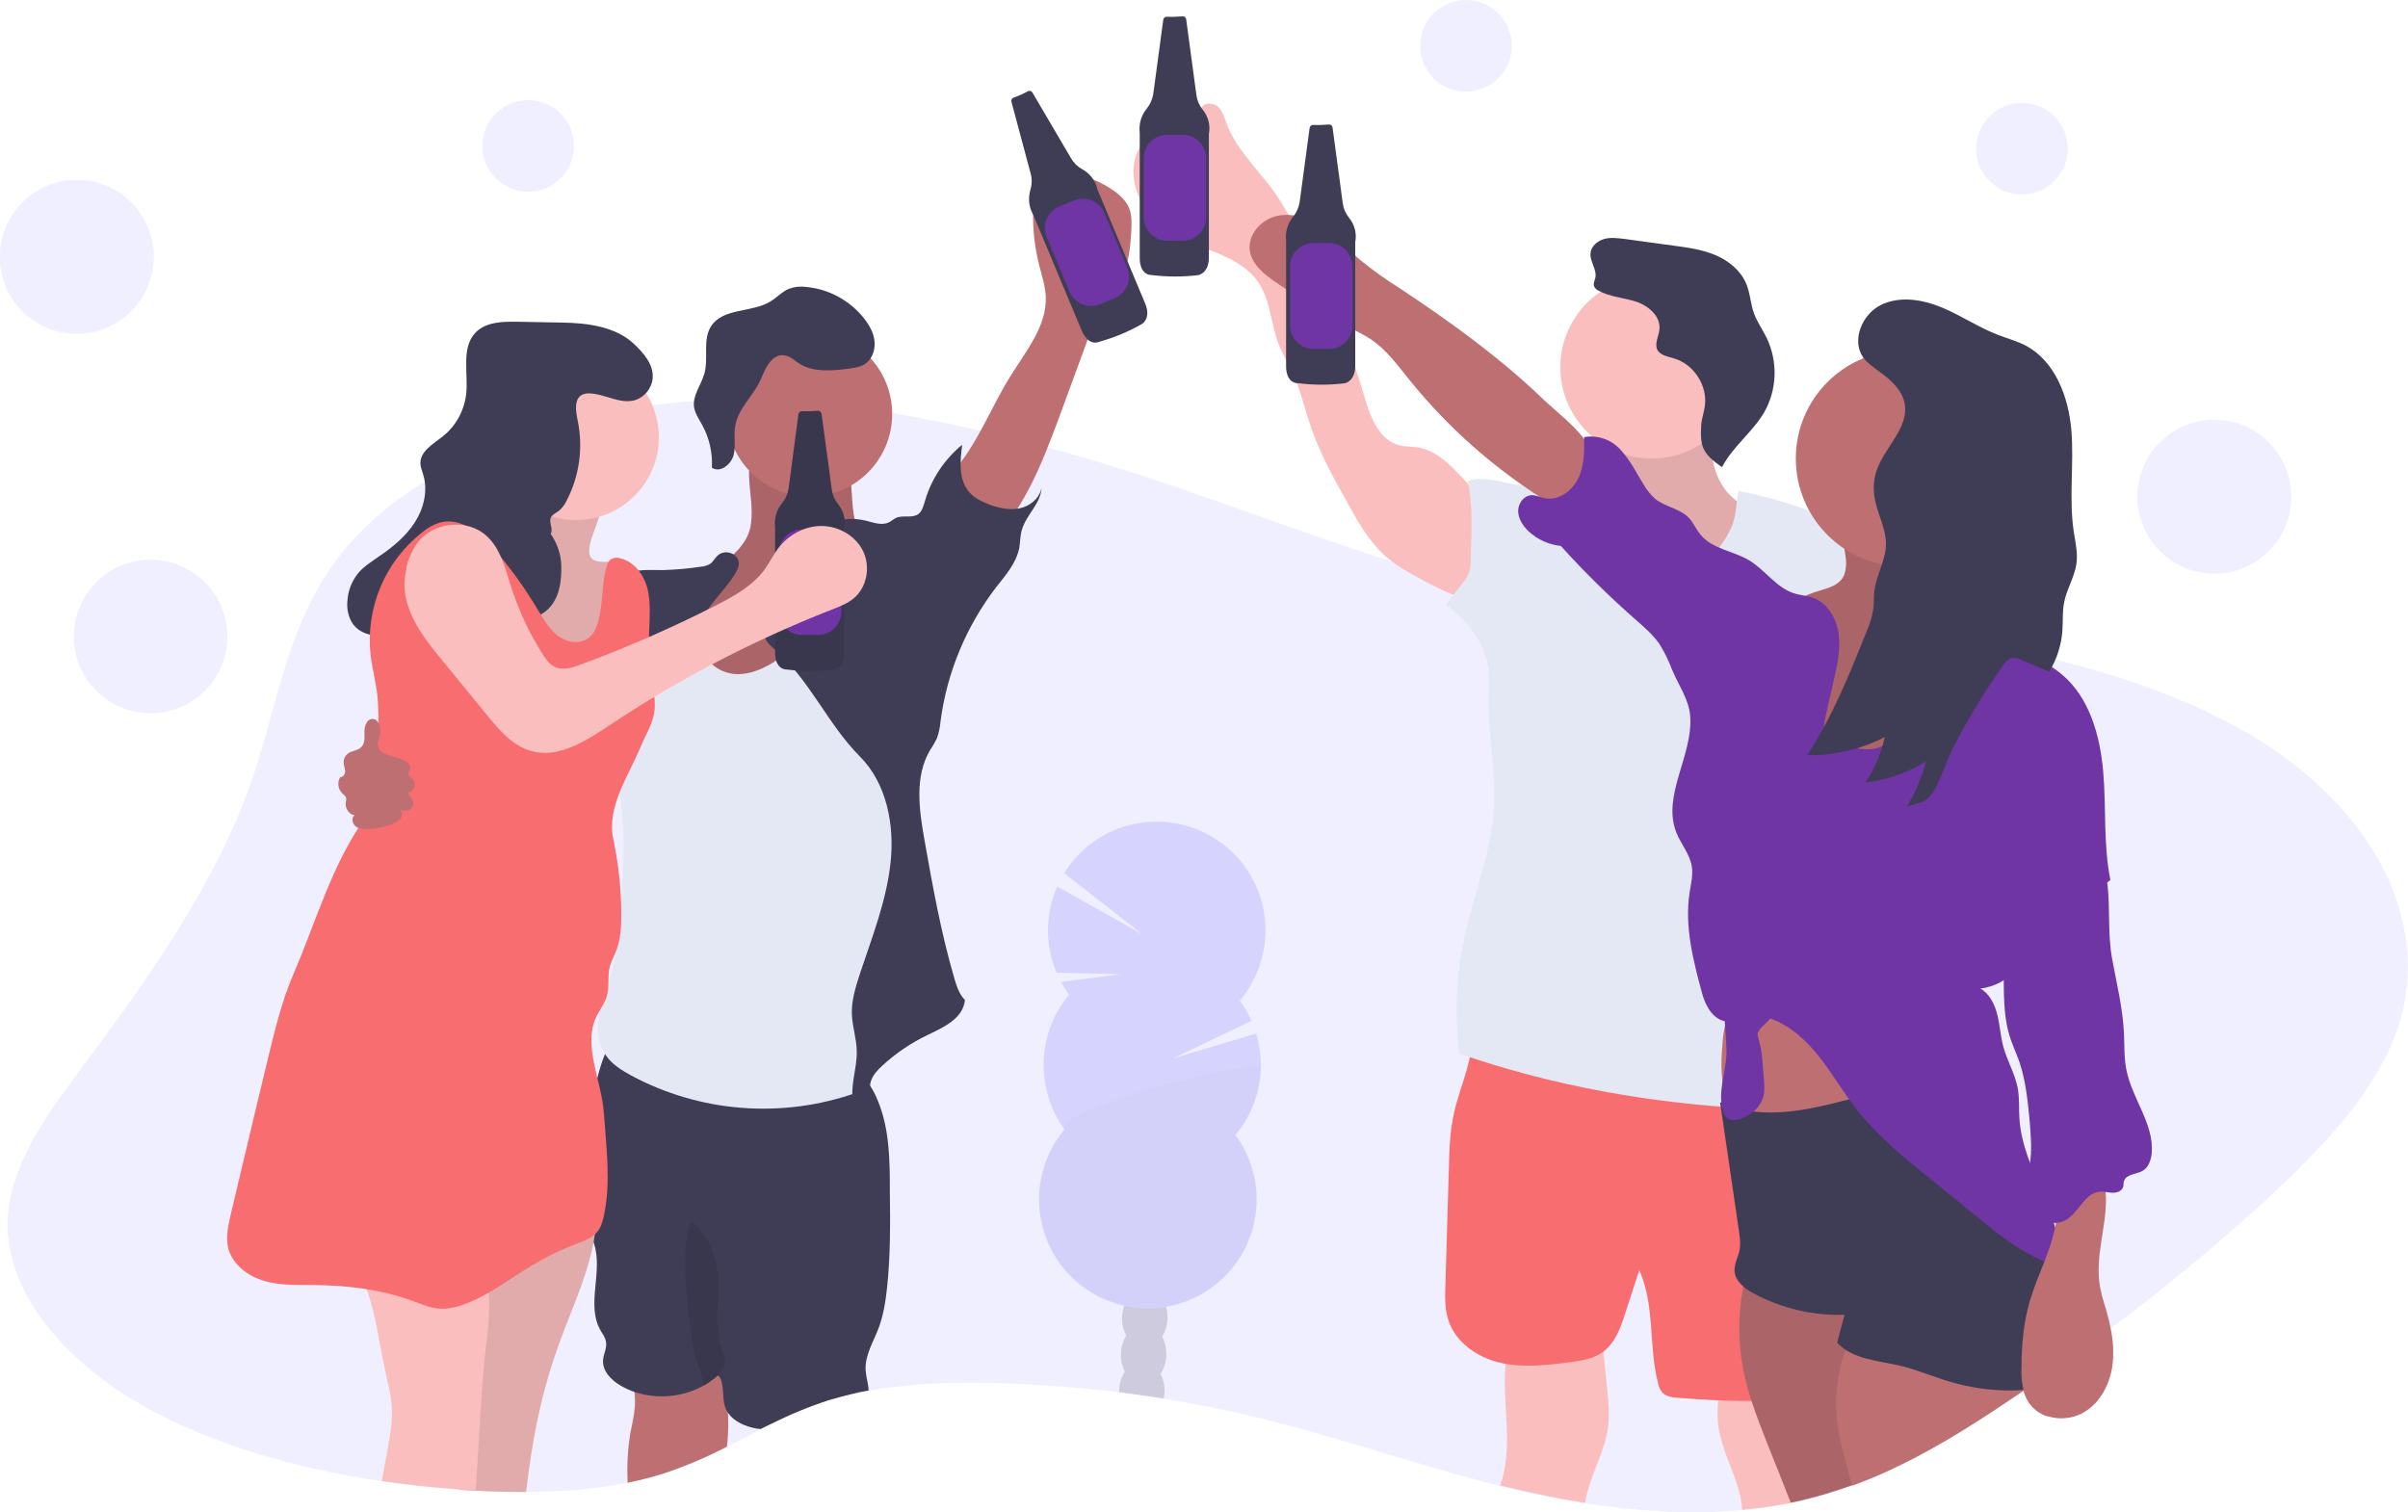 <?xml version="1.0" encoding="utf-8"?>
<!-- Generator: Adobe Illustrator 25.0.0, SVG Export Plug-In . SVG Version: 6.00 Build 0)  -->
<svg version="1.1" id="b20fa69d-126b-479c-8485-104b5d95d423"
	 xmlns="http://www.w3.org/2000/svg" xmlns:xlink="http://www.w3.org/1999/xlink" x="0px" y="0px" viewBox="0 0 1135.2 712.9"
	 style="enable-background:new 0 0 1135.2 712.9;" xml:space="preserve">
<style type="text/css">
	.st0{opacity:0.1;fill:#6C63FF;enable-background:new    ;}
	.st1{fill:#BE6F72;}
	.st2{opacity:0.1;enable-background:new    ;}
	.st3{fill:#3F3D56;}
	.st4{fill:#FBBEBE;}
	.st5{fill:#E3E8F4;}
	.st6{fill:#F86D70;}
	.st7{fill:#6F35A5;}
	.st8{opacity:0.2;}
	.st9{fill:#6C63FF;}
</style>
<path class="st0" d="M1128,491.1c-11.4,27.4-35.2,52.1-60.8,75.6c-22.5,20.6-46.5,40.5-72.2,59.7c-7.1,5.3-14.3,10.6-21.6,15.8
	l-5.1,3.6c-4.5,3.2-9.1,6.4-13.8,9.5l-0.6,0.4c-4.5,3.1-9.1,6.1-13.7,9.2c-15.1,9.9-31,19.7-48.6,27.9c-6,2.8-12.2,5.4-18.6,7.7
	c-3.5,1.3-7,2.4-10.6,3.5c-5.9,1.8-12,3.4-18.3,4.7c-1.1,0.2-2.1,0.4-3.2,0.6c-6.5,1.2-13.1,2.1-19.7,2.7c-24.4,2.2-49.5,0.6-74-3.2
	c-12.2-1.9-24.2-4.4-35.8-7.2c-1.4-0.3-2.8-0.7-4.3-1c-39.6-9.9-76.7-23.3-116.6-32.8c-13.7-3.3-27.7-6-42-8.3c-7-1.1-14-2.1-21-3
	c-16.6-2.1-33.3-3.4-50.2-4.1c-22.7-1-46.2-0.6-67.8,3.4c-2.9,0.5-5.7,1.1-8.5,1.8c-3.6,0.8-7.1,1.8-10.5,2.8
	c-9.2,3-18.2,6.7-26.9,11.1c-1.7,0.8-3.4,1.7-5.1,2.5l0,0c-5.3,2.7-10.5,5.5-15.8,8.1c-9.6,5-19.5,9.2-29.7,12.6
	c-5.6,1.8-11.3,3.2-17.1,4.4c-15.3,3.1-31.5,4.3-47.8,4.3c-7.9,0-15.8-0.2-23.5-0.6h-0.2c-2.7-0.1-5.3-0.3-8-0.5
	c-12.2-0.8-24.3-2.1-36.2-3.9c-40.9-6-79.7-17.3-110.9-34.6c-42.4-23.5-69.3-58.5-65.3-93.5c2.9-25.2,20.9-48.6,38-71.5
	c31.8-42.7,61.6-86.3,77.2-132.3c12.7-37.3,16.5-76.8,45.8-110.4c9.4-10.7,21.4-20.5,35.3-29.1c10.4-6.4,21.4-11.9,32.7-16.5
	c12.8-5.2,26-9.5,39.4-12.9c11.6-2.9,23.4-5.1,35.3-6.6c6.5-0.8,13-1.5,19.6-1.9c5.1-0.4,10.2-0.6,15.3-0.7h0.8
	c3.1-0.1,6.3-0.1,9.4,0c22.8,0.4,45.5,2.5,68,6.4c14.1,2.4,28,5.2,41.7,8.4c8.1,1.9,16.2,3.9,24.2,5.9c2.4,0.6,4.9,1.3,7.3,1.9
	c56.9,15.2,107,36.3,161.8,53.6c0.3,0.1,0.5,0.2,0.8,0.2l0,0c11.3,3.5,22.7,6.3,34.2,8.6c8.5,1.7,17.2,3.2,26,4.5
	c13.5,2,27.3,3.6,41.2,4.9l3.1,0.3c20.4,2,41,3.5,61,5.2c7.1,0.6,14.1,1.3,21.1,2c4.4,0.4,8.8,0.9,13.1,1.4c3.1,0.4,6.2,0.7,9.3,1.1
	s6.4,0.8,9.6,1.2c2.1,0.3,4.2,0.5,6.2,0.8c12.6,1.7,25.2,3.5,37.6,5.7c7.6,1.3,15.1,2.7,22.5,4.2c5.4,1.1,10.7,2.2,16,3.5
	c3.9,0.9,7.8,1.8,11.7,2.8c31.3,7.9,60.6,18.2,85.9,32.1C1120.5,379.3,1149.8,438.7,1128,491.1z"/>
<circle class="st0" cx="249" cy="68.8" r="21.6"/>
<circle class="st0" cx="691.1" cy="21.6" r="21.6"/>
<circle class="st0" cx="953.2" cy="70.1" r="21.6"/>
<circle class="st0" cx="36.2" cy="121.1" r="36.3"/>
<circle class="st0" cx="71" cy="300.1" r="36.2"/>
<circle class="st0" cx="1043.9" cy="234.2" r="36.3"/>
<path class="st1" d="M354.3,239.4c0.2,3,0,6.1-0.5,9.1c-2,9.3-10.5,15.7-18.7,20.5s-17.2,9.4-22.1,17.6c-5.9,9.9-4,23.1,2.9,32.4
	s17.8,14.7,29,17c20.5,4.2,43-1.7,58.3-15.9s23.1-36.4,19.3-57c-8.3,1.2-15.8-6.2-18.5-14.2s-2.1-16.6-3.2-25
	c-0.1-1.4-0.5-2.8-1.2-4c-1.2-1.6-3.2-2.3-5.2-2.8c-9.6-2.6-25.9-8.5-35.8-6.2C349.8,212.9,354.2,231.8,354.3,239.4z"/>
<path class="st2" d="M354.3,239.4c0.2,3,0,6.1-0.5,9.1c-2,9.3-10.5,15.7-18.7,20.5s-17.2,9.4-22.1,17.6c-5.9,9.9-4,23.1,2.9,32.4
	s17.8,14.7,29,17c20.5,4.2,43-1.7,58.3-15.9s23.1-36.4,19.3-57c-8.3,1.2-15.8-6.2-18.5-14.2s-2.1-16.6-3.2-25
	c-0.1-1.4-0.5-2.8-1.2-4c-1.2-1.6-3.2-2.3-5.2-2.8c-9.6-2.6-25.9-8.5-35.8-6.2C349.8,212.9,354.2,231.8,354.3,239.4z"/>
<path class="st1" d="M342.7,682.1c-9.6,5-19.5,9.2-29.7,12.6c-5.6,1.8-11.3,3.2-17.1,4.4c-0.4-7.7,0-15.4,1.2-23
	c0.8-4.4,1.9-8.7,2.2-13.1c0.4-6.4-0.9-12.8-4-18.4c11.1-1.5,21.7-4,32.9-3.3l0.7,0c1.3,0,2.6,0.3,3.9,0.7c1.7,0.8,3.2,2.1,4.2,3.7
	c0.6,0.8,1.1,1.6,1.6,2.5c3.2,5.5,4.4,11.8,4.6,18.2C343.5,671.6,343.3,676.9,342.7,682.1z"/>
<path class="st1" d="M401,657.4c-3.6,0.8-7.1,1.8-10.5,2.8c-9.2,3-18.2,6.7-26.9,11.1c-0.6-2.7-0.8-5.5-0.8-8.3
	c10.3-7.1,23.1-9.7,35.3-7.3c0.8,0.1,1.6,0.4,2.2,0.9C400.6,656.9,400.8,657.2,401,657.4z"/>
<path class="st3" d="M418.2,607c-0.7,6.5-1.7,13.1-4,19.2c-2.5,6.6-6.6,13-6.1,20c0.2,3.1,1.3,6.4,1.4,9.4c-2.9,0.5-5.7,1.1-8.5,1.8
	c-3.6,0.8-7.1,1.8-10.5,2.8c-9.2,3-18.2,6.7-26.9,11.1c-1.7,0.8-3.4,1.7-5.1,2.5l0,0c-0.7-0.1-1.4-0.2-2.1-0.3
	c-5-0.9-10.3-3.2-13.1-7.2c-0.6-0.9-1.2-1.9-1.5-3c-1.6-4.9,0.1-10.9-3.3-14.8l-0.2,0.1l-0.1,0.1c-1.9,1.7-3.9,3.2-6.1,4.4l0,0
	c-10.1,5.7-22,6.8-33,3.2c-2.1-0.7-4.2-1.7-6.2-2.8c-4.6-2.6-9-7-8.6-12.2c0.2-2.9,1.9-5.7,1.4-8.6c-0.3-2.1-1.7-3.8-2.7-5.6
	c-6.7-12,1.3-27.4-2.9-40.5c-0.1-0.3-0.2-0.6-0.3-0.9c-0.3-0.8-0.7-1.7-1-2.5c-0.9-1.9-1.8-3.8-2.6-5.8c-0.6-1.6-1.1-3.3-1.5-5.1
	c-0.9-5-1.3-10.1-1-15.2c0-13.4,2.4-27.2,5.8-40.1c0.6-2.3,1.3-5.5,2.2-9.1l0,0c0.9-3.7,2.1-7.4,3.5-10.9c2-4.6,4.7-8.3,8.4-9.1
	c5.6-1.3,14.2,1.5,19.8,2.1l22.5,2.7l44.9,5.4c7.8,0.9,15.9,2,22.3,6.4c0.4,0.3,0.8,0.6,1.2,0.9c1.7,1.3,3.2,2.9,4.5,4.6
	c0.5,0.6,0.9,1.2,1.3,1.8c1.5,2.2,2.7,4.6,3.7,7.1c5.6,13.4,5.7,28.3,5.7,42.8C419.7,576.8,419.8,592,418.2,607z"/>
<path class="st2" d="M332.1,653.3c-1.4-5.2-4.2-12.7-4.6-14.8c-1.4-6.9-2.4-13.8-3.1-20.8c-1.1-12.5-3.1-30,1.3-41.8
	c4.1,2.2,7.8,8.4,9.7,12.7c6.9,15.4-0.9,34.3,5.6,49.9c0.5,0.9,0.8,2,0.9,3c-0.1,1.3-0.6,2.6-1.4,3.7l-2.2,3.6L332.1,653.3z"/>
<path class="st1" d="M476.2,177.6c7.4-12,17.4-23.8,16.8-37.8c-0.2-5-1.9-9.9-3.1-14.8c-3.6-14.2-3.8-29-0.7-43.3
	c12.4-2,25,0.8,35.4,7.9c3.3,2.3,6.4,5.1,7.8,8.8c1.3,3.4,1.1,7.2,0.9,10.9c-0.5,8.4-1.3,17.4-6.5,24c-1.6,2.1-3.6,3.8-5.2,5.9
	c-2.3,3-3.6,6.7-4.9,10.2l-17,46.3c-8.6,23.3-17.9,47.7-36.8,63.8c-0.5,0.4-14-18.8-15.1-20.8c-4.5-7.9-2.5-11.2,2.9-17.9
	C461.5,207.7,467.3,191.9,476.2,177.6z"/>
<path class="st4" d="M281.3,571.8c-0.1,3.5-0.3,6.9-0.9,10.3c-0.2,1.3-0.4,2.5-0.6,3.8c-3.4,17.8-11.9,34.7-17.8,52.1
	c-7.8,22.9-11.3,42.8-14,65.5c-7.9,0-15.8-0.2-23.5-0.6h-0.2c-2.7-0.1-5.3-0.3-8-0.5c2.4-21.2-2-43.4,2.3-64.7
	c1.7-8.5,4.7-16.8,6.5-25.3c0.6-2.5,1-5,1.2-7.6c0.2-2.4,0.4-4.9,1.5-7.1c0.1-0.2,0.2-0.4,0.3-0.6c1-1.5,2.1-2.9,3.5-4
	c12.2-10.7,27.1-17.8,43.1-20.5C276.9,572.2,279.1,571.9,281.3,571.8z"/>
<path class="st2" d="M281.3,571.8c-0.1,3.5-0.3,6.9-0.9,10.3c-0.2,1.3-0.4,2.5-0.6,3.8c-3.4,17.8-11.9,34.7-17.8,52.1
	c-7.8,22.9-11.3,42.8-14,65.5c-7.9,0-15.8-0.2-23.5-0.6h-0.2c-2.7-0.1-5.3-0.3-8-0.5c2.4-21.2-2-43.4,2.3-64.7
	c1.7-8.5,4.7-16.8,6.5-25.3c0.6-2.5,1-5,1.2-7.6c0.2-2.4,0.4-4.9,1.5-7.1c0.1-0.2,0.2-0.4,0.3-0.6c1-1.5,2.1-2.9,3.5-4
	c12.2-10.7,27.1-17.8,43.1-20.5C276.9,572.2,279.1,571.9,281.3,571.8z"/>
<path class="st4" d="M230.6,617.3c-0.2,5.6-0.6,11.1-1.4,16.6c-2.7,22.5-3.2,46-5,68.8c-2.7-0.1-5.3-0.3-8-0.5
	c-12.2-0.8-24.3-2.1-36.2-3.9c0.9-5.1,1.8-10.3,2.8-15.4c1.1-6.3,2.3-12.7,1.9-19.1c-0.3-6-1.9-11.9-3.2-17.9
	c-2.8-12.7-4.3-26.4-8.8-38.4c-2.4-6.7-6.1-12.9-11.1-18c18.7-7.4,36.8-7.8,56.9-7c1.4-0.1,2.8,0.3,4.1,1c1,0.8,1.7,1.9,2.1,3.1
	c3,7.3,4.9,15,5.6,22.8C230.6,612.2,230.7,614.8,230.6,617.3z"/>
<circle class="st1" cx="381.6" cy="195.2" r="39"/>
<path class="st5" d="M389.7,286.3c5-8.5,9.4-19.2,19-21.5c5.4-1.4,11.1,0.5,16.4,2.3c1.5,0.4,2.9,1.2,4,2.3c0.8,1.2,1.2,2.7,1.2,4.1
	c1.7,17.6,1.6,35.4-0.2,53c-1.3,12.5-3.4,24.9-3.8,37.4c-0.5,17.4,2.3,34.7,1.4,52.1c-0.7,13.1-3.6,26.1-6.5,38.9l-12,53.8
	c-0.2,1.7-0.9,3.2-1.9,4.5c-1,0.9-2.2,1.6-3.5,2c-35.1,12.4-73.9,9.4-106.6-8.3c-4.3-2.4-8.7-5.1-11.5-9.2c-4-5.8-4.4-13.4-3.1-20.3
	s4.1-13.4,6-20.2c2.9-10.5,3.6-21.5,4.3-32.3c0.9-14.3,1.8-28.7,0.2-43c-1-9.8-3.2-19.5-4.9-29.3c-2.4-14.7-3.8-29.5-4.2-44.4
	c-0.2-8.9,0.2-18.8,6.3-25.2c3-3.1,7-5,11.1-6.5c6.8-2.5,14.5-4,21.4-1.7c6.9,2.3,12.5,9.5,10.8,16.6c-0.8,3.3-2.9,6.2-3.4,9.5
	c-0.7,4.4,1.7,8.9,5,11.9C353.2,329.2,380.7,301.8,389.7,286.3z"/>
<path class="st3" d="M391.1,246.5c5.5-2,11.4-2.4,17.1-1c3.6,0.9,7.5,2.4,10.8,0.8c1.2-0.6,2.2-1.5,3.4-2.1
	c3.3-1.5,7.6,0.3,10.5-1.8c1.8-1.3,2.4-3.8,3.1-6c3-10.5,9.2-19.8,17.6-26.7c-1,7.7-1.8,16.4,3.3,22.3c2.3,2.7,5.5,4.3,8.8,5.6
	c4.7,1.9,9.9,3.1,14.9,2.1s9.6-4.8,10.4-9.8c-0.2,7.5-7.3,12.8-9.3,20.1c-0.8,2.7-0.7,5.6-1.2,8.4c-1.4,7.1-6.4,12.8-10.9,18.5
	c-14.1,18.4-23.2,40.2-26.2,63.2c-0.2,2.7-0.8,5.4-1.7,8c-1,2-2.1,3.9-3.3,5.7c-7.3,12.4-5.1,28-2.6,42.1
	c3.9,22.1,7.8,43.8,14.1,65.4c1.1,3.7,2.3,7.5,5,10.2c-0.9,8.7-9.7,12.7-17.6,16.5c-7.8,3.7-15,8.6-21.4,14.5
	c-2.3,2.1-4.5,4.5-5.4,7.5c-0.8,2.8-0.2,5.9-1.2,8.6s-5,4.7-6.8,2.4c-2.2-8.2,1.6-16.8,1.4-25.4c-0.1-5.8-2-11.3-2.3-17.1
	c-0.3-6.5,1.7-12.9,3.7-19.1c5.7-17.2,12.5-34.3,14.5-52.3c2-18-1.7-37.7-14.5-50.5c-15.2-15.3-23.6-36.1-39.9-50.2
	c-2.6-2.2-5.5-5-5.1-8.4c0.3-1.5,1-2.9,1.9-4.1c5.6-7.9,13-14.3,19-21.9S392.2,256.1,391.1,246.5z"/>
<path class="st3" d="M337.7,262.6c-1,1-1.7,2.4-2.8,3.2c-1.4,0.8-2.9,1.3-4.5,1.4c-5.9,0.9-11.8,1.4-17.8,1.6c-5,0-10.2-0.4-15,0.9
	c-6.7,1.9-12.1,7.2-15.4,13.3s-5,13-6.2,19.9c-2.8,15.1-4.4,30.5-4.5,45.9c8.2-6.6,15.6-14.2,21.9-22.7c4.8-6.5,9.1-13.7,16-18.1
	c3.1-2,6.7-3.3,9.9-5.3c6.6-4.1,11.2-10.6,15.6-17c3.2-4.7,12.6-13.9,13.4-19.5C348.7,260.9,341.2,258.2,337.7,262.6z"/>
<path class="st3" d="M372.6,168.5c1.2,0.7,2.4,1.6,3.5,2.5c6.8,4.7,15.9,3.9,24.1,2.8c2.5-0.3,5.1-0.7,7.3-2
	c3.5-2.1,5.1-6.5,4.8-10.6c-0.3-4.1-2.4-7.8-4.9-11c-6.7-8.5-16.6-13.9-27.3-14.9c-2.8-0.4-5.6-0.1-8.2,0.9
	c-3.2,1.3-5.7,4.1-8.6,5.9c-8.8,5.4-22.3,3-28,11.6c-4.2,6.4-1.2,15-3.2,22.3c-1.5,5.5-5.7,10.4-4.9,16c0.5,3,2.3,5.6,3.8,8.3
	c3.4,6.2,5,13.2,4.6,20.2c3.8,2.7,9.2-1.5,10.3-6.1s-0.2-9.5,0.8-14.1c1.6-8.1,8.8-14.1,12-21.5
	C360.9,173.4,364.7,164.4,372.6,168.5z"/>
<path class="st4" d="M278,257.3c-0.3,1.8-0.5,3.8,0.5,5.4c2,3,6.6,1.9,10.2,2.4c5.6,0.7,9.8,6,10.8,11.6c1.1,5.6-0.2,11.3-1.6,16.7
	c-3.2,12.4-7,24.7-11.5,36.7c-11.9-1.4-24.5-6-30.8-16.2c-5.8-9.3-5.2-21.1-8.8-31.4c-2.6-7.2-7.2-13.5-11.7-19.7
	c7.3,0.9,12.6-7.5,13-14.8s-1.9-14.9-0.3-22.1c0.4-1.7,29.3,3.7,32.1,5.6C287.9,237.1,279.3,249.4,278,257.3z"/>
<path class="st2" d="M278,257.3c-0.3,1.8-0.5,3.8,0.5,5.4c2,3,6.6,1.9,10.2,2.4c5.6,0.7,9.8,6,10.8,11.6c1.1,5.6-0.2,11.3-1.6,16.7
	c-3.2,12.4-7,24.7-11.5,36.7c-11.9-1.4-24.5-6-30.8-16.2c-5.8-9.3-5.2-21.1-8.8-31.4c-2.6-7.2-7.2-13.5-11.7-19.7
	c7.3,0.9,12.6-7.5,13-14.8s-1.9-14.9-0.3-22.1c0.4-1.7,29.3,3.7,32.1,5.6C287.9,237.1,279.3,249.4,278,257.3z"/>
<circle class="st4" cx="271.6" cy="206.2" r="39"/>
<path class="st3" d="M259.6,251.7c1.4-2.2-1-5.3,0.1-7.7c0.7-1.4,2.3-2.1,3.6-3c1.6-1.3,2.9-3,3.8-4.9c6.1-11.7,7.9-25.1,5.2-38
	c-0.9-4.3-1.7-10.1,2.2-12c1.1-0.5,2.3-0.7,3.5-0.6c7.1,0.2,14,5,20.9,3.3c4.8-1.3,8.3-5.5,8.8-10.5c0.5-6.5-4.4-12-9.1-16.4
	c-8.6-7.9-21.6-9.6-33.3-9.8l-21.6-0.4c-6.9-0.1-14.7,0.1-19.5,5.1c-6.9,7.2-3.4,18.8-4.4,28.8c-0.9,7.9-4.8,15.2-11,20.1
	c-4.5,3.6-10.7,7-10.6,12.7c0,2,0.9,3.8,1.4,5.7c2.2,7.5,0.1,15.8-4.1,22.3s-10.4,11.6-16.9,16c-3.4,2.4-7,4.6-9.7,7.8
	c-3,3.7-4.8,8.2-5.1,12.9c-0.4,3.6,0.3,7.3,2.1,10.4c4.2,6.8,14.4,7.8,21.3,3.8s11.2-11.3,14-18.8c1.7-4.4,3.4-9.5,7.7-11.5
	c5.4-2.5,11.8,1.5,15.3,6.3s5.7,10.8,10.2,14.7c7.1,6.2,19.2,5.2,25.2-2.1c4.3-5.2,5.2-12.4,5-19.2
	C264.5,261.5,262.7,256.2,259.6,251.7z"/>
<path class="st6" d="M273.6,302.5c-4.5,1-9.1-1.1-12.4-4.3s-5.5-7.2-7.9-11.1c-5.9-9.9-12.6-19.2-20.1-27.9
	c-6.6-7.6-15.7-15.3-25.4-12.9c-3.3,0.9-6.3,2.6-8.9,4.8c-17.5,13.8-26.6,35.6-24.2,57.8c0.8,6.4,2.5,12.6,3.2,19
	c0.5,5.3,0.6,10.6,0.4,15.9c-0.3,16.1-0.8,33.2-9.5,46.8c-13.5,21-20.7,46.1-30.6,69c-5.3,12.4-8.5,25.6-11.7,38.7
	c-1.9,7.8-3.7,15.6-5.6,23.3l-12.1,50.9c-1.2,5.2-2.5,10.8-1.2,16c2,7.8,9.4,13.3,17.1,15.5s16,1.8,24.1,1.9
	c15.4,0.2,31,2.1,45.5,7.4c4.1,1.5,8.3,3.4,12.7,3.7s8.8-0.8,12.9-2.4c11.3-4.4,20.9-12,31.3-18.2c6.5-3.9,13.3-7.2,20.4-9.9
	c3.6-1.3,7.4-2.6,9.8-5.5c1.9-2.2,2.7-5,3.3-7.8c3.4-15.8,1.1-32.1,0-48.2s-10.7-33.1-2.8-47.1c1.6-2.8,3.5-5.5,4.3-8.7
	c1.1-4.1,0.2-8.5,1.1-12.7c0.7-3.1,2.3-5.8,3.4-8.7c1.9-5.2,2.2-10.8,2.2-16.3c0-12.1-1.3-24.2-3.8-36c-3.2-15,7.3-29.8,13.2-44
	c2.1-5.1,5.2-9.9,6.1-15.3c0.8-4.9-0.2-9.9-1-14.8c-1.1-7.6-1.6-15.3-1.4-23c0.2-6.9,0.9-13.9-0.7-20.6s-6.4-13.2-13.1-14.6
	c-1.5-0.5-3.2-0.2-4.5,0.7c-0.8,0.8-1.3,1.7-1.6,2.8c-2.2,6.7-1.8,14-3,21C281.9,294.7,280.5,301,273.6,302.5z"/>
<path class="st1" d="M179.2,345.4c0.4-2.8-0.9-6.5-3.7-6.4c-2.6,0.1-3.7,3.3-3.7,5.9s0.4,5.6-1.5,7.4c-1.6,1.6-4.3,1.6-6.2,2.9
	c-1.3,1-2.1,2.5-2.1,4.2c0,1.4,0.6,2.7,0.7,4.1s-0.9,3-2.3,2.9c-1.5,2.4-1.1,5.6,0.9,7.6c0.7,0.7,1.7,1.3,1.9,2.3
	c0.1,0.7,0,1.4-0.2,2c-0.4,2.8,1.5,5.8,4.2,6.1c-1.6,1.1-1.2,3.7,0.2,5s3.5,1.5,5.4,1.5c4.3,0,8.6-0.9,12.6-2.6
	c1.4-0.5,2.6-1.3,3.5-2.4c0.9-1.2,0.7-2.8-0.3-3.9c1.9,0.3,4.3,0.5,5.5-1c1.8-2.1-0.1-5.2-2-7.2c2.2-0.3,3.7-2.4,3.4-4.5
	c-0.2-1-0.7-1.9-1.5-2.6c-0.6-0.5-1.5-0.9-1.6-1.7s0.6-1.3,0.9-2c0.6-1.6-0.8-3.2-2.2-4.1c-3.3-2.2-8.3-2.2-11.2-4.4
	S178.8,348.4,179.2,345.4z"/>
<path class="st3" d="M385.5,193.7c-2.4,0.2-4.9,0.3-7.3,0.2c-0.9-0.1-1.6,0.5-1.8,1.4l-4.6,34.9c-0.4,2.5-1.4,4.9-3,6.9
	c-2.7,3.2-3.9,7.4-3.4,11.5v59.2c0,0-0.3,7.9,5.8,7.9c7.3,0.9,14.6,0.9,21.9,0c0,0,4.9-0.9,4.9-8.2v-58.3c0.8-4.1-0.3-8.4-3-11.6
	c-1.6-2-2.6-4.4-2.9-6.9l-4.8-35.6C387.1,194.2,386.3,193.6,385.5,193.7z"/>
<path class="st2" d="M385.5,193.7c-2.4,0.2-4.9,0.3-7.3,0.2c-0.9-0.1-1.6,0.5-1.8,1.4l-4.6,34.9c-0.4,2.5-1.4,4.9-3,6.9
	c-2.7,3.2-3.9,7.4-3.4,11.5v59.2c0,0-0.3,7.9,5.8,7.9c7.3,0.9,14.6,0.9,21.9,0c0,0,4.9-0.9,4.9-8.2v-58.3c0.8-4.1-0.3-8.4-3-11.6
	c-1.6-2-2.6-4.4-2.9-6.9l-4.8-35.6C387.1,194.2,386.3,193.6,385.5,193.7z"/>
<path class="st7" d="M378.2,249.6h7.4c6.1,0,11,4.9,11,11.1v27.7c0,6.1-4.9,11-11,11h-7.4c-6.1,0-11-4.9-11-11v-27.7
	C367.1,254.6,372.1,249.6,378.2,249.6z"/>
<path class="st3" d="M484.6,43c-2.1,1.2-4.4,2.2-6.7,3c-0.8,0.2-1.3,1.1-1.1,1.9l9.1,34c0.7,2.5,0.6,5.1-0.1,7.5
	c-1.2,4-0.8,8.3,1.3,11.9L510,156c0,0,2.8,7.4,8.4,5.1c7.1-2,13.8-4.8,20.2-8.5c0,0,4.1-2.7,1.3-9.4l-22.5-53.8
	c-0.9-4.1-3.5-7.6-7.2-9.6c-2.2-1.2-4-3-5.3-5.2l-18.2-31C486.3,42.9,485.3,42.6,484.6,43z"/>
<path class="st7" d="M499.4,97.4l6.8-2.8c5.6-2.4,12.1,0.3,14.5,5.9l10.7,25.6c2.4,5.6-0.3,12.1-5.9,14.5l-6.8,2.8
	c-5.6,2.4-12.1-0.3-14.5-5.9l-10.7-25.6C491.1,106.2,493.7,99.8,499.4,97.4z"/>
<path class="st4" d="M203.9,252.7c-10.8,4.4-15,18.2-12.5,29.5S201.6,303,209,312l20.7,25.3c5.7,7,12,14.4,20.7,16.8
	c12.8,3.6,25.6-4.6,36.6-11.9c33-22,68.2-40.3,105.2-54.8c3.6-1.4,7.3-2.8,10.3-5.3c6.2-5.2,7.9-14.7,4.5-22
	c-3.4-7.3-11.4-12-19.5-12.1s-15.9,4.2-20.7,10.6c-2.3,3.1-4,6.6-6.2,9.7c-5.6,7.8-14.4,12.7-23,17.1c-20.8,10.6-42.1,19.9-64,28
	c-4,1.5-8.5,2.9-12.3,0.9c-2.3-1.2-3.9-3.4-5.3-5.6c-6.4-10-11.5-20.9-15.1-32.2c-2.7-8.5-4.9-17.8-11.5-23.8
	c-9.3-8.6-26.1-6.5-33.1,4c0,0-8.2,12-3.2,17S203.9,252.7,203.9,252.7z"/>
<path class="st4" d="M764.8,211.3c1.5,3.9,1.5,8.1,1.3,12.3c-0.3,5.1-1.5,11-6.2,12.9c-3.1,1.2-6.8,0.3-9.6,2.2
	c-3.3,2.2-3.1,7.1-2.6,11c1.4,10.8,3,22.1,8.9,31.2c3.2,4.9,7.5,9,11.8,12.9c8.7,7.8,18.2,15.5,29.6,18.1c1.9,0.5,3.8,0.6,5.7,0.2
	c1.9-0.6,3.6-1.6,4.9-3c6.6-6.1,10-14.7,14.4-22.5c3.1-5.6,6.8-11,8.6-17.2c2.9-11-0.6-22.7-9.2-30.3c-2-1.7-4.1-3.1-6-4.8
	c-4.9-4.5-7.8-10.9-9-17.5s-1-13.3-0.4-20c-10-0.8-19.9,0.4-29.7,2.4c-4.3,0.9-10.5,1.3-14.4,3.3C758.4,205,763.6,208,764.8,211.3z"
	/>
<path class="st2" d="M764.8,211.3c1.5,3.9,1.5,8.1,1.3,12.3c-0.3,5.1-1.5,11-6.2,12.9c-3.1,1.2-6.8,0.3-9.6,2.2
	c-3.3,2.2-3.1,7.1-2.6,11c1.4,10.8,3,22.1,8.9,31.2c3.2,4.9,7.5,9,11.8,12.9c8.7,7.8,18.2,15.5,29.6,18.1c1.9,0.5,3.8,0.6,5.7,0.2
	c1.9-0.6,3.6-1.6,4.9-3c6.6-6.1,10-14.7,14.4-22.5c3.1-5.6,6.8-11,8.6-17.2c2.9-11-0.6-22.7-9.2-30.3c-2-1.7-4.1-3.1-6-4.8
	c-4.9-4.5-7.8-10.9-9-17.5s-1-13.3-0.4-20c-10-0.8-19.9,0.4-29.7,2.4c-4.3,0.9-10.5,1.3-14.4,3.3C758.4,205,763.6,208,764.8,211.3z"
	/>
<path class="st4" d="M709,240.7c-16.2-5.6-24-27.3-41-29.8c-2.7-0.4-5.4-0.2-8.1-0.9c-9.8-2.3-14-13.6-16.8-23.3
	c-9.5-32.2-22-63.6-39.7-92.2c-7.5-12-19.3-21.9-24.7-35c-1.2-3-1.9-6.4-4.1-8.8s-7-2.7-8.2,0.3c-0.3,1.1-0.4,2.2-0.2,3.3l1.2,12.4
	L547,65.1c-1.9-0.3-3.8-0.2-5.6,0.4c-2,1-3.5,2.6-4.4,4.6c-6.9,12.9,0.5,29.9,12.6,38.1c14.2,9.6,34.4,11,43.8,25.2
	c5.6,8.5,5.7,19.4,9.4,28.9c1.8,4.5,4.3,8.7,6.4,13.1c3.9,8.4,5.9,17.5,8.9,26.2c4.3,12.5,10.8,24.1,17.2,35.6
	c4.9,8.9,10,18,17.6,24.8c5,4.5,10.9,7.8,16.8,11c14.5,7.9,31.5,15.5,46.8,9.4C717.4,268.8,714,253.5,709,240.7z"/>
<path class="st4" d="M758.3,671.2c-1.2,13-9.2,24.9-11,37.4c-12.2-1.9-24.2-4.4-35.8-7.2c-1.4-0.3-2.8-0.7-4.3-1
	c6.6-18,0.8-38.2,2.6-57.3c0.2-1.8,0.4-3.7,0.7-5.5c15.1-5.1,28.7-12,44.5-10c0.3,3.2,0.6,6.4,0.9,9.6c0.6,6.4,1.3,12.8,1.9,19.2
	C758.4,661.3,758.6,666.3,758.3,671.2z"/>
<path class="st4" d="M862.5,703.9c-5.9,1.8-12,3.4-18.3,4.7c-1.1,0.2-2.1,0.4-3.2,0.6c-6.5,1.2-13.1,2.1-19.7,2.7
	c-0.7-13.9-10-26.7-11.4-41c-0.3-3.5-0.2-7.1,0.1-10.7c0.1-1.4,0.3-2.8,0.4-4.2l2.8-28.8c2.2-0.3,4.5-0.4,6.8-0.3
	c13,0.3,24.8,5.9,37.7,10.3c1,6.1,1.3,12.2,1,18.4c-0.5,15.6-3,31.4,2.8,45.8C861.8,702.2,862.2,703,862.5,703.9z"/>
<path class="st6" d="M693.7,484.5c1.8,13.6-5.2,26.7-8.2,40.1c-2,8.9-2.3,18-2.5,27.1l-1.6,54.5c-0.2,5.5-0.3,11,1.4,16.2
	c3.3,10.5,13.6,17.6,24.3,20.1s21.9,1.2,32.8-0.2c5.3-0.7,10.9-1.5,15.4-4.6c6.1-4.2,8.8-11.8,11-18.9l6.5-19.9
	c7.5,16.8,4.3,35.2,8.8,53.1c0.3,1.7,1,3.2,2,4.5c1.9,2.1,5,2.4,7.8,2.6c19.6,1.4,39.5,2.8,58.8-1c5.3-1,10.8-2.6,14.5-6.6
	c4.3-4.6,5-11.4,5-17.7c-0.3-21.6-8.1-42.5-9.8-64c-0.8-9.2-0.4-18.5-0.7-27.8c-0.3-7-0.9-13.9-2-20.8c-0.3-3.2-1.2-6.2-2.6-9.1
	c-3-5.6-9.2-8.6-15.1-11C793.6,482.5,743.2,482.7,693.7,484.5z"/>
<circle class="st4" cx="778.6" cy="173.2" r="43"/>
<path class="st5" d="M816.1,248.9c-3.2,7-8.2,14-15.7,15.8c-6.9,1.6-14.2-1.7-19.2-6.6s-8.4-11.3-11.9-17.5c-2.6-4.5-5.4-9-9.7-11.8
	c-5.9-3.8-13.6-3.7-20.5-2.6s-13.9,3.1-21,2.7c-8.8-0.6-17.8-5-26.2-2.1c2.7,12.1,1.7,25.4,1.4,37.7c0.1,1.9-0.2,3.8-0.8,5.6
	c-0.7,1.7-1.7,3.3-2.9,4.7l-8,10.3c8.6,6.4,16,14.8,19,25.1c1.7,5.9,1.2,12.1,1.1,18.2c-0.2,17.9,3.7,35.8,2.5,53.6
	c-1.4,20.9-9.8,40.7-14.1,61.2c-3.7,17.6-4.4,35.7-2.1,53.6c44.8,15.5,91,23.5,138.4,26c8.4,0.5,17.4,0.5,24.3-4.3
	c5.7-4,8.9-10.8,10-17.8s0.3-13.9-0.4-20.9c-2.1-18.8-4.1-37.5-6.2-56.3c-1.2-10.7-2.3-21.4-1.6-32.1c0.6-8,2.2-15.9,3.8-23.7
	l10-48.1c1.4-6.8,2.9-13.7,5.7-20.1c2.3-5.2,5.5-10,8.1-15.1c3.1-6.1,5.2-12.6,6.2-19.3c0.4-1.9,0.4-4-0.1-5.9
	c-1.1-3.3-4.3-5.2-7.4-6.9c-18.6-9.8-38.5-16.8-59.2-20.8C818.3,237.9,818.6,243.4,816.1,248.9z"/>
<path class="st3" d="M811.9,220.1c5-9.6,14.3-16.3,19.8-25.7c6.1-10.8,6.5-23.8,1.2-35c-1.9-3.9-4.5-7.5-6-11.6
	c-1.7-4.6-1.8-9.8-3.8-14.3c-2.7-6.2-8.4-10.7-14.6-13.3s-13-3.5-19.7-4.4l-22.7-3.1c-3.3-0.4-6.7-0.9-9.9,0s-6.2,3.5-6.4,6.8
	c-0.3,3.9,3.1,7.6,2.3,11.4c-0.3,1.4-1.1,2.7-0.6,4.1c0.4,0.9,1.1,1.6,2,2c5.4,3,11.8,3.3,17.7,5.2s11.7,6.9,11.1,13
	c-0.3,3.3-2.4,6.7-1,9.7c1.4,2.7,5,3.2,7.9,4.1c9.3,2.7,15.9,12.9,14.5,22.5c-0.4,3-1.5,5.9-1.7,8.9c-0.7,10.5,0.9,13.5,9.5,19.7
	L811.9,220.1z"/>
<path class="st1" d="M870.3,265.7c0,2-0.3,4-1.1,5.8c-3.1,6.6-12.7,6.2-19,10c-7.9,4.7-9.6,15.2-10.3,24.3
	c-0.8,10.4-1.4,20.9,0.7,31s7.2,20,15.7,26c10.4,7.2,24.5,7.5,36.3,3.1s21.7-12.9,30.3-22.2c8.1-8.8,15.4-18.6,19.8-29.8
	c0.8-2,1.5-4.1,0.8-6.1c-0.9-3-4.2-4.4-6.9-6c-6.2-3.8-10.3-10.3-12.5-17.2s-2.5-14.3-2.6-21.5c-0.1-7.5-0.1-15.8-4.9-21.6
	s-13.1-7.4-20.7-7.4c-6.2,0-23.4,0.6-27.6,6C865,244.7,870.6,259.3,870.3,265.7z"/>
<path class="st2" d="M870.3,265.7c0,2-0.3,4-1.1,5.8c-3.1,6.6-12.7,6.2-19,10c-7.9,4.7-9.6,15.2-10.3,24.3
	c-0.8,10.4-1.4,20.9,0.7,31s7.2,20,15.7,26c10.4,7.2,24.5,7.5,36.3,3.1s21.7-12.9,30.3-22.2c8.1-8.8,15.4-18.6,19.8-29.8
	c0.8-2,1.5-4.1,0.8-6.1c-0.9-3-4.2-4.4-6.9-6c-6.2-3.8-10.3-10.3-12.5-17.2s-2.5-14.3-2.6-21.5c-0.1-7.5-0.1-15.8-4.9-21.6
	s-13.1-7.4-20.7-7.4c-6.2,0-23.4,0.6-27.6,6C865,244.7,870.6,259.3,870.3,265.7z"/>
<path class="st1" d="M817,533.9c0.3,1.5,1,2.9,2.1,4.1c1,0.8,2.1,1.3,3.4,1.6c32.8,9.6,67.9,5.8,101.9,1.9
	c-4.7-14.2-9.3-28.5-10.6-43.3c-1.1-12.2,0.1-25-4.2-36.5c-1.3-3.4-75.9,12.2-83.2,13.5c-3.8,0.7-8.1,0.4-10.8,3.4
	c-3.2,3.6-3.5,12.2-3.8,16.8C810.7,508.3,813.4,521.4,817,533.9z"/>
<path class="st1" d="M891.7,692.6c-6,2.8-12.2,5.4-18.6,7.7c-3.5,1.3-7,2.4-10.6,3.5c-5.9,1.8-12,3.4-18.3,4.7
	c-3.6-9.2-7.2-18.4-10.9-27.5c-2.7-6.8-5.3-13.5-7.6-20.5c-1.6-4.7-2.8-9.5-3.8-14.4c-3.3-16.5-2.4-33.6,2.5-49.8
	c13.9,2.6,27.4,4.3,41.1,6.3c7.3,1,14.6,2.2,22,3.6c0.6,4.8,1.1,9.6,1.6,14.5c0.7,7.4,1.3,14.9,1.8,22.3
	C891.8,659.5,892.1,676.1,891.7,692.6z"/>
<path class="st2" d="M891.7,692.6c-6,2.8-12.2,5.4-18.6,7.7c-3.5,1.3-7,2.4-10.6,3.5c-5.9,1.8-12,3.4-18.3,4.7
	c-3.6-9.2-7.2-18.4-10.9-27.5c-2.7-6.8-5.3-13.5-7.6-20.5c-1.6-4.7-2.8-9.5-3.8-14.4c-3.3-16.5-2.4-33.6,2.5-49.8
	c13.9,2.6,27.4,4.3,41.1,6.3c7.3,1,14.6,2.2,22,3.6c0.6,4.8,1.1,9.6,1.6,14.5c0.7,7.4,1.3,14.9,1.8,22.3
	C891.8,659.5,892.1,676.1,891.7,692.6z"/>
<path class="st1" d="M968.6,649.3c0.1,5.8-1.6,11.6-3.1,17.3c-0.1,0.4-0.2,0.8-0.3,1.2c-3.6-1.1-6.7-3.5-8.8-6.6
	c-1.1-1.7-1.9-3.6-2.4-5.5c-4.5,3.1-9.1,6.1-13.7,9.2c-15.1,9.9-31,19.7-48.6,27.9c-6,2.8-12.2,5.4-18.6,7.7
	c-1.3-4.7-2.6-9.4-3.8-14.1c-1.3-4.9-2.3-9.8-3.1-14.8c-1.5-11.3-0.3-22.8,3.3-33.7l0,0l0.5-1.3c1.7-4.8,3.9-9.4,6.5-13.8
	c2.5-4,7.4-3.3,12.5-2c2.3,0.6,4.6,1.3,6.7,1.7c13.1,2.7,26.6-0.1,40,0.7c6.4,0.3,12.6,1.9,18.3,4.7c6.4,3.2,11.6,8.2,13.6,15
	c0.3,1,0.5,2,0.7,3C968.5,646.9,968.6,648.1,968.6,649.3z"/>
<path class="st1" d="M728.1,188.8c-20.7-20-44.1-36.9-68.1-52.8c-6.2-3.9-12.3-8.2-18-12.8c-6-5-11.2-10.9-17.6-15.4
	s-14.2-7.6-21.9-6.1s-14.4,8.8-13.3,16.5c1,6.7,7.1,11.4,12.7,15.2c10.6,7.3,21.2,14.7,32.8,20.4c4,1.8,7.9,3.9,11.6,6.2
	c7.2,4.8,12.4,12,17.8,18.7c20.5,25.5,45.6,46.8,74,63c0.3,0.2,12.2-25.3,11.7-28.6C748.6,205.4,733.5,194,728.1,188.8z"/>
<path class="st3" d="M904.7,511.9c-15.9,1-31.2,6.4-46.8,9.8s-32.5,4.8-47-2l8.8,60.1c0.5,3.3,1,6.8,0.3,10
	c-0.7,3.1-2.4,6.1-2.3,9.3c0.2,5.1,5,8.7,9.5,11c13,6.9,27.7,10.3,42.4,9.8c-1.1,4.4-2.5,8.8-3.5,13.2c7.3,7.9,19.4,8.4,29.9,10.9
	c8,1.9,15.5,5.2,23.3,7.5c9.5,2.8,19.3,4.2,29.2,4.1c6.7-0.1,13.7-1,18.9-5.2c6.4-5.1,8.3-13.8,9.7-21.9c0.8-4.5,1.5-9.1,1-13.6
	c-0.5-5.2-2.5-10.2-4.5-15l-13.7-33.3c-2.5-6-5-12.1-8-17.9C942,530,925.8,510.6,904.7,511.9z"/>
<path class="st7" d="M916.9,304.3c2.4-6.4,8.9-10.3,15.7-9.6c4,0.6,7.6,2.8,11,4.9l19.1,11.9c3.2,1.9,6.2,4,9.1,6.3
	c13.2,10.9,18.2,28.9,19.7,45.9c1.5,17,0,34.4,3.4,51.2c-8.1,6.7-17,12.3-25.1,19c-4.2,3.5-8.5,7-11.7,11.5c-2.5,3.5-4.3,7.6-7,11
	c-4.3,5.4-10.6,8.9-17.5,9.7c4.4,2.5,6.8,7.5,8,12.4s1.5,10,2.8,14.9c1.8,6.7,5.5,12.8,6.8,19.6c0.9,4.7,0.5,9.5,0.8,14.3
	c1.6,24.6,20.9,46.2,19.6,70.8c-9.1-3.3-17.8-7.9-25.7-13.5c-3.6-2.5-7-5.3-10.4-8.1l-25.5-20.7c-12.4-10-24.9-20.2-34.8-32.8
	c-6.2-7.9-11.2-16.6-17.4-24.5s-13.8-15-23.3-18.3c-1.4,2.1-3.9,3.5-5.2,5.6c-0.2,0.3-0.4,0.7-0.6,1.1c-0.2,0.9-0.1,1.9,0.3,2.8
	c1.1,4,1.8,8.2,2,12.4l0.6,7.5c0.2,2,0.2,4,0,6c-1,6.4-6.9,11.4-13.3,12.4c-0.9,0.2-1.9,0.2-2.8-0.1c-1.8-0.6-2.8-2.5-3.3-4.3
	c-2.5-8.5,1.3-17.5,1.7-26.4c0-2.3,0-4.5-0.2-6.8l-0.6-8.9c-5.8-1.2-9.2-7.5-10.7-13.2c-4.2-15.5-8.3-31.5-5.9-47.3
	c0.6-4.2,1.8-8.5,1-12.8c-1-5.7-5.1-10.3-7.2-15.6c-7-17.4,7.9-36.3,6.5-55c-0.6-7.9-5.6-14.7-8.6-22c-1.6-4.2-3.6-8.3-6-12.1
	c-3.1-4.4-7.2-7.9-11.2-11.4c-12.4-10.9-24.1-22.4-35.2-34.7c-5.7-0.6-11-3-15.2-6.9c-2.6-2.5-4.8-5.8-4.9-9.4s2.6-7.4,6.2-7.6
	c2.1-0.1,4.1,0.9,6.2,1.4c6.5,1.4,13-3.4,15.9-9.3s2.9-12.9,2.8-19.5c6.4-1.1,13,1.2,17.3,6.1c4.5,4.9,7.4,10.9,10.9,16.5
	c1.4,2.5,3.3,4.7,5.4,6.6c4.8,3.8,11.7,4.5,15.9,9c2.1,2.3,3.3,5.3,5.3,7.7c5.5,6.9,15.5,7.7,23,12.2s12.7,12.8,21,15.5
	c3,1,6.3,1.1,9.2,2.2c6.9,2.5,11,9.8,12,17.1s-0.7,14.6-2.3,21.7l-3.8,16.7c-0.8,3.7-1.5,8.1,1.2,10.8c1.3,1.1,2.8,1.8,4.4,2.2
	c7,2.3,14.8,4.5,21.4,1.3c3.1-1.5,5.5-4.1,7.8-6.8C905.4,333.5,911.9,318.4,916.9,304.3z"/>
<path class="st1" d="M995.8,644.3c-1.4,9.2-6.4,18.2-14.7,22.3c-4.9,2.4-10.7,2.8-15.9,1.1c-3.6-1.1-6.7-3.5-8.8-6.6
	c-1.1-1.7-1.9-3.6-2.4-5.5c0-0.1,0-0.2-0.1-0.3c-0.8-3.5-1.1-7.2-0.9-10.8c0-5.6,0.3-11.2,1-16.8c0.6-4.7,1.5-9.3,2.8-13.9
	c1.9-6.5,4.5-12.7,7-19c1.3-3.3,2.5-6.6,3.5-10l0,0c0.6-2,1.1-4.1,1.5-6.1l0.2-0.8c0.1-0.4,0.2-0.8,0.2-1.3c1-5.7,1.3-11.6,3.9-16.8
	c6-12.1,17.7-9,19.5,2.2c0.1,0.9,0.2,1.7,0.2,2.6c0.3,14.1-5.3,27.9-2.8,42.1c0.7,3.5,1.6,6.9,2.7,10.2c0.9,3.1,1.7,6.2,2.3,9.4
	C996.3,632.3,996.6,638.4,995.8,644.3z"/>
<path class="st7" d="M1001.3,487.4c0.3,5.8,0,11.6,1.2,17.3c2.7,13.4,13,25.3,11.9,38.9c-0.3,3.3-1.5,6.9-4.4,8.5s-7.7,1.5-8.7,4.8
	c-0.3,0.9-0.1,1.9-0.4,2.8c-0.6,1.9-3,2.8-5,2.7s-4-0.7-6.1-0.5c-7.2,0.6-9.9,10.3-16.4,13.6c-4.3,2.2-10,1-13.6-2.3
	s-5.2-8.5-4.9-13.4c0.2-3.7,1.4-7.2,2-10.9c1.1-6.5,0.5-13.1,0-19.7c-0.9-9.6-1.8-19.3-4.9-28.5c-1.5-4.3-3.5-8.4-4.8-12.8
	c-1.8-6.2-2.3-12.7-2.5-19.1c-0.4-13.5,0.5-28,8.6-38.9c6.1-8.2,14.8-14.8,21.6-22.3c4.3-4.7,5.5-6.2,10.3-2.2
	c3.9,3.3,8,7.8,8.4,12.3c1.2,11.4,0,22.7,2.1,34.3S1000.8,475.5,1001.3,487.4z"/>
<circle class="st1" cx="897.6" cy="216.2" r="51"/>
<path class="st3" d="M944.3,313.8c1.1-1.6,2.5-3.3,4.3-3.6c1.4-0.1,2.9,0.2,4.1,0.9l13.4,5.6c3.6-6,5.8-12.8,6.2-19.8
	c0.3-4.3-0.1-8.6,0.8-12.9c1.2-6.3,4.9-11.9,5.8-18.2c0.7-5.1-0.5-10.2-1.3-15.3c-2.3-15.7,0.2-31.8-1.1-47.6s-7.7-32.8-21.8-40.1
	c-4-2-8.3-3.2-12.5-4.8c-9.3-3.5-17.6-9.2-26.7-13s-19.9-5.6-28.8-1.2s-14,16.7-8.3,24.8c1.9,2.6,4.7,4.5,7.3,6.4
	c5.4,3.9,10.9,8.6,12.2,15.2c2.2,11.8-10,21-13.5,32.5c-1.3,4.5-1.4,9.2-0.3,13.8c1.5,6.8,5.1,13.3,5,20.2
	c-0.1,7.6-4.7,14.6-5.5,22.2c-0.3,2.8-0.1,5.6-0.5,8.4c-0.6,3.7-1.7,7.2-3.2,10.6c-8,20-16.1,40.2-28,58.2
	c12.7,0.2,25.3-2.7,36.6-8.6c-1.6,7.7-4.7,15-9.2,21.5c10.2-1.2,20-4.6,28.7-10c-2.1,7.6-5.2,14.8-9.1,21.6c0.3-0.6,6.6-2,7.8-2.7
	c2.4-1.4,4.3-3.4,5.5-5.9c3.4-6.1,5.5-13.4,8.7-19.7C927.7,339.1,935.5,326.1,944.3,313.8z"/>
<path class="st3" d="M557.5,7.7c-2.4,0.2-4.9,0.3-7.3,0.2c-0.9-0.1-1.6,0.5-1.8,1.4l-4.7,34.9c-0.4,2.5-1.4,4.9-3,6.9
	c-2.7,3.2-3.9,7.4-3.4,11.5v59.2c0,0-0.3,7.9,5.8,7.9c7.3,0.9,14.6,0.9,21.9,0c0,0,4.9-0.9,4.9-8.2V63.2c0.8-4.1-0.3-8.4-3-11.6
	c-1.6-2-2.6-4.4-2.9-6.9l-4.8-35.6C559.1,8.2,558.3,7.6,557.5,7.7z"/>
<path class="st7" d="M550.2,63.6h7.4c6.1,0,11,4.9,11,11.1v27.7c0,6.1-4.9,11.1-11,11.1h-7.4c-6.1,0-11-4.9-11-11.1V74.7
	C539.1,68.6,544.1,63.6,550.2,63.6z"/>
<path class="st3" d="M626.5,58.7c-2.4,0.2-4.9,0.3-7.3,0.2c-0.9-0.1-1.6,0.5-1.8,1.4l-4.7,34.9c-0.4,2.5-1.4,4.9-3,6.9
	c-2.7,3.2-3.9,7.4-3.4,11.5v59.2c0,0-0.3,7.9,5.8,7.9c7.3,0.9,14.6,0.9,21.9,0c0,0,4.9-0.9,4.9-8.2v-58.3c0.8-4.1-0.3-8.4-3-11.6
	c-1.6-2-2.6-4.4-2.9-6.9l-4.8-35.6C628.1,59.2,627.3,58.6,626.5,58.7z"/>
<path class="st7" d="M619.2,114.6h7.4c6.1,0,11,4.9,11,11.1v27.7c0,6.1-4.9,11.1-11,11.1h-7.4c-6.1,0-11-4.9-11-11.1v-27.7
	C608.1,119.6,613.1,114.6,619.2,114.6z"/>
<g class="st8">
	<path class="st3" d="M549,656.2c0,1.1-0.2,2.2-0.4,3.2c-7-1.1-14-2.1-21-3c0-0.3,0-0.6,0-0.9c0.1-3,0.9-5.9,2.5-8.5
		c2.1-3.3,5.2-5.3,8.6-5.2s6.4,2.3,8.3,5.7C548.4,650.3,549.1,653.2,549,656.2z"/>
	
		<ellipse transform="matrix(3.158516e-02 -1 1 3.158516e-02 -116.699 1157.186)" class="st3" cx="538.8" cy="638.8" rx="14" ry="10.7"/>
	
		<ellipse transform="matrix(3.158516e-02 -1 1 3.158516e-02 -99.059 1141.152)" class="st3" cx="539.4" cy="621.7" rx="14" ry="10.7"/>
	
		<ellipse transform="matrix(3.158516e-02 -1 1 3.158516e-02 -81.428 1125.108)" class="st3" cx="539.9" cy="604.6" rx="14" ry="10.7"/>
	
		<ellipse transform="matrix(3.158516e-02 -1 1 3.158516e-02 -63.788 1109.073)" class="st3" cx="540.4" cy="587.5" rx="14" ry="10.7"/>
	<path class="st9" d="M504,469c-1.4-1.9-2.7-3.9-3.8-6l28.3-3.7l-30.4-0.7c-5.5-13-5.4-27.7,0.3-40.6l40.1,22.5l-36.8-28.8
		c14.9-24.1,46.5-31.5,70.6-16.6c24.1,14.9,31.5,46.5,16.6,70.6c-1.3,2.1-2.8,4.2-4.4,6.1c2.2,3,4.1,6.2,5.5,9.5l-37.1,17.8
		l39.3-11.8c5,16.6,1.3,34.6-9.8,47.9c16.8,22.8,11.9,54.9-10.9,71.7s-54.9,11.9-71.7-10.9c-14-19.1-13.2-45.3,2-63.4
		C488,513.3,488.8,487.1,504,469L504,469z"/>
	<path class="st2" d="M594.6,503.6c-0.4,11.5-4.6,22.5-12,31.3c16.8,22.8,11.9,54.9-10.9,71.7s-54.9,11.9-71.7-10.9
		c-14-19.1-13.2-45.3,2-63.4C495.5,523.4,594.8,497.8,594.6,503.6z"/>
</g>
</svg>
